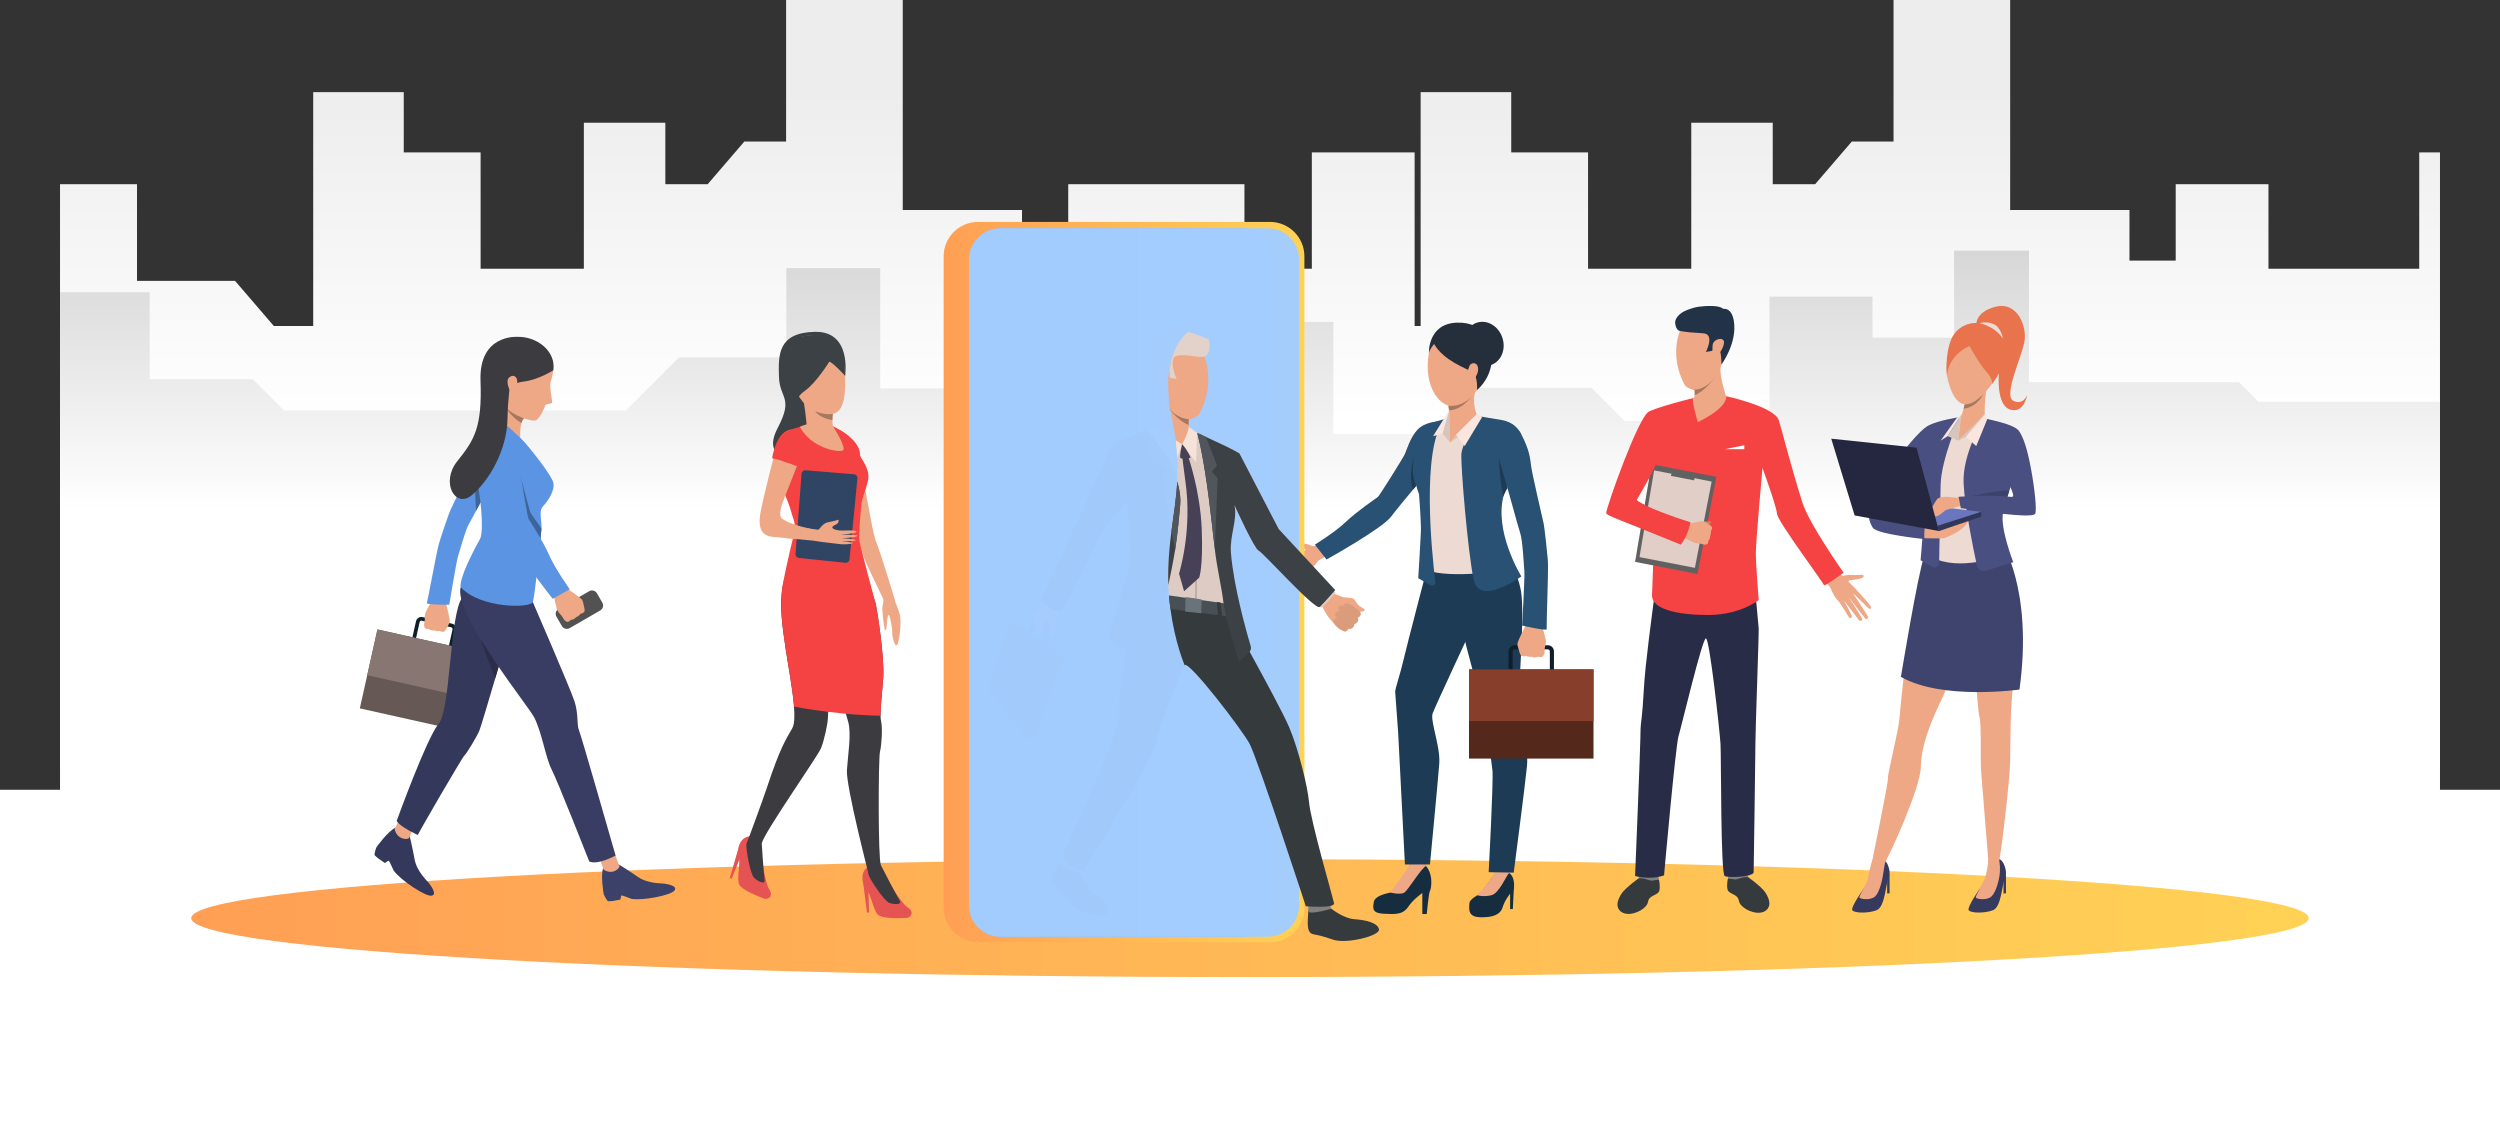 <svg width="1343" height="611" viewBox="0 0 1343 611" fill="none" xmlns="http://www.w3.org/2000/svg">
<rect x="0" y="0" width="1343" height="611" fill="#333333" stroke="none"/>
<g clip-path="url(#clip0_174_11713)">
<path d="M1310.76 81.868V592.939H32.244V200.898V98.954H73.599V150.887H126.272L147.108 175.131H168.255V49.496H216.9V81.868H258.184V144.357H313.647V65.949H357.416V98.935H380.175L399.873 76.018H422.294V0H484.959V112.819H549.021V140.007H573.857V98.954H668.513V144.357H704.715V81.868H759.938V175.131H763.169V49.496H811.833V81.868H853.103V144.357H908.547V65.949H952.312V98.935H975.109L994.806 76.018H1017.21V0H1079.86V112.819H1143.95V140.007H1168.79V98.954H1218.62V144.357H1299.61V81.868H1310.76Z" fill="url(#paint0_linear_174_11713)"/>
<path d="M32.244 412.549V156.976H80.393V203.668H135.724L152.608 220.548H336.2L364.764 191.996H422.425V144.043H472.848V208.698H565.708L601.488 172.923H716.31V233.209H767.328L792.164 208.379H854.993L872.777 226.164H950.558V159.343H1005.89V181.398H1049.72V134.64H1089.96V205.309H1202.77L1213.32 215.856H1310.76V412.549H32.244Z" fill="url(#paint1_linear_174_11713)"/>
<path d="M1343 424.268H0V611H1343V424.268Z" fill="white"/>
<path d="M1240.26 493.231C1240.26 510.71 985.616 524.886 671.495 524.886C357.374 524.886 102.729 510.715 102.729 493.231C102.729 475.746 357.374 461.576 671.495 461.576C985.616 461.576 1240.26 475.746 1240.26 493.231Z" fill="url(#paint2_linear_174_11713)"/>
<path d="M476.172 471.757C476.172 471.757 484.007 485.032 487.313 487.202C491.805 490.146 488.991 493.123 486.858 493.128C484.725 493.132 473.837 493.91 471.437 491.187C469.036 488.463 467.845 480.307 465.613 478.17C463.382 476.037 461.337 468.162 466.701 465.495C472.586 462.56 476.172 471.757 476.172 471.757Z" fill="#E55353"/>
<path d="M473.237 464.796C473.237 464.796 481.756 481.465 483.304 483.762C484.851 486.059 480.392 486.054 477.63 484.967C474.869 483.874 467.7 472.817 466.921 470.693C466.143 468.57 466.71 465.495 466.71 465.495L473.237 464.796Z" fill="#3B3B40"/>
<path d="M463.691 474.284L465.764 490.221L466.861 490.268L466.519 478.802L463.691 474.284Z" fill="#E55353"/>
<path d="M409.006 458.81C409.006 458.81 410.882 474.11 413.048 477.42C415.988 481.91 412.218 483.518 410.263 482.67C408.308 481.821 398.011 478.184 396.9 474.734C395.789 471.279 397.955 463.324 396.764 460.479C395.573 457.634 396.844 449.599 402.827 449.29C409.386 448.952 409.006 458.81 409.006 458.81Z" fill="#E55353"/>
<path d="M409.091 451.259C409.091 451.259 410.24 469.943 410.742 472.666C411.243 475.39 407.155 473.604 405.059 471.504C402.963 469.399 400.811 456.401 400.942 454.141C401.078 451.882 402.827 449.29 402.827 449.29L409.091 451.259Z" fill="#3B3B40"/>
<path d="M396.553 456.143L392.085 471.584L393.07 472.067L397.336 461.417L396.553 456.143Z" fill="#E55353"/>
<path d="M474.915 322.853C474.662 321.616 465.2 303.288 463.494 297.766C461.787 292.244 460.319 287.181 459.461 284.997C459.405 284.852 459.311 284.603 459.194 284.266C458.613 282.644 457.352 279.025 456.053 275.641C455.959 275.406 455.87 275.167 455.776 274.933L455.645 273.639C454.731 271.295 455.635 269.945 455.654 268.08C455.659 267.517 455.584 266.912 455.354 266.219C455.345 266.195 455.34 266.167 455.331 266.144C454.252 262.998 453.446 260.251 453.286 258.709C452.761 253.586 449.99 230.781 449.99 230.781C449.99 230.781 458.96 235.422 459.954 239.008C461.468 244.445 463.011 252.531 463.391 255.02C463.775 257.509 467.671 278.214 468.483 282.423C469.294 286.633 470.227 290.2 471.399 292.984C472.571 295.769 480.359 320.599 480.842 322.821C481.325 325.052 475.169 324.091 474.915 322.853Z" fill="#EEA886"/>
<path d="M474.799 320.256C474.799 320.256 474.639 323.158 474.025 326.191C473.725 327.667 474.963 336.846 475.211 338.017C475.418 339.002 475.98 338.308 476.21 337.6C476.341 337.192 476.421 333.939 476.731 332.163C476.988 330.672 477.326 330.077 477.649 330.494C477.973 330.911 479.389 336.705 479.262 339.302C479.136 341.899 480.646 347.585 481.827 346.53C483.009 345.48 484.383 334.521 483.478 330.63C482.573 326.739 480.355 322.033 480.355 322.033L474.799 320.256Z" fill="#EEA886"/>
<path d="M441.706 342.649C442.095 344.533 444.594 352.417 447.388 361.178C449.939 369.166 452.738 377.88 454.412 383.44C455.04 385.516 455.509 387.152 455.753 388.146C457.361 394.732 455.552 405.058 454.965 413.688C454.379 422.323 466.912 470.684 466.912 470.684C469.107 471.706 473.233 464.787 473.233 464.787C471.624 461.716 471.85 407.163 472.726 403.797C473.603 400.432 474.189 391.071 473.312 387.41C473.134 386.66 473.045 385.666 473.026 384.475C472.951 379.858 473.903 372.227 474.485 363.855C475.216 353.322 471.118 327.133 470.537 324.789C470.48 324.574 470.396 324.269 470.288 323.899C469.21 320.228 465.74 309.799 465.74 309.799C458.702 307.703 453.399 307.328 449.442 308.134C444.205 309.199 441.321 312.344 439.882 316.333C436.44 325.863 441.199 340.206 441.706 342.649Z" fill="#3B3B40"/>
<path d="M402.076 450.579L409.203 453.087C410.413 447.237 439.361 406.291 441.124 401.758C442.892 397.221 444.772 388.446 444.772 385.225C444.772 384.649 444.814 383.683 444.894 382.422C445.208 377.543 446.099 368.341 447.379 361.178C447.618 359.842 447.871 358.577 448.134 357.424C449.549 351.25 449.798 330.147 449.812 317.734C449.821 312.213 449.784 308.411 449.784 308.411C449.784 308.411 449.662 308.313 449.432 308.139C446.764 306.119 429.646 293.809 423.677 305.317C422.102 308.359 421.07 311.622 420.447 315.025C418.534 325.455 420.409 337.197 421.956 347.899C423.279 357.053 425.811 369.991 426.537 379.591C426.94 384.874 426.795 389.144 425.6 391.221C422.233 397.075 418.942 402.026 412.138 422.679C409.93 429.396 402.076 450.579 402.076 450.579Z" fill="#3B3B40"/>
<path d="M454 201.892C454 201.892 457.723 177.817 437.777 178.257C417.831 178.703 418.098 190.604 418.455 202.421C418.811 214.239 426.454 213.348 417.831 229.787C409.213 246.222 425.296 246.222 425.296 246.222L437.777 229.075L454 201.892Z" fill="#3C4145"/>
<path d="M439.957 180.568C439.957 180.568 453.465 182.701 454 201.892C454.534 221.082 450.356 225.17 438.536 221.171C426.716 217.173 422.984 197.096 422.716 193.984C422.454 190.871 421.741 178.257 439.957 180.568Z" fill="#EEA886"/>
<path d="M416.237 247.314C416.185 253.923 423.781 269.715 424.953 274.595C426.125 279.47 427.977 281.031 426.416 287.275C424.854 293.519 420.016 314.636 420.213 316.488C420.41 318.339 463.747 325.174 470.288 323.908C470.288 323.908 462.299 294.1 461.712 290.683C461.126 287.27 462.425 274.469 462.716 270.859C463.007 267.25 466.664 259.483 466.542 255.864C466.415 252.179 464.605 248.997 462.074 245.059C461.291 243.84 460.465 242.598 459.64 241.389C456.958 237.451 454.276 233.879 452.959 232.647C451.979 231.732 451.064 231.029 450.267 230.5C450.263 230.495 450.258 230.495 450.258 230.495C448.603 229.393 447.492 229.037 447.492 229.037L435.882 227.186C435.882 227.186 428.648 229.801 424.484 230.776C424.484 230.781 416.358 231.967 416.237 247.314Z" fill="#F54242"/>
<path d="M450.258 230.5L456.986 241.103L463.199 250.89C463.185 250.839 462.772 249.358 462.069 245.064C461.933 244.248 461.792 243.334 461.637 242.308C461.59 242.003 461.525 241.703 461.44 241.403C458.782 235.276 450.563 230.654 450.263 230.504L450.258 230.5Z" fill="#F54242"/>
<path d="M416.63 241.74C416.63 241.74 418.496 229.164 427.714 231.236C436.571 233.228 428.272 249.719 427.621 251.669C426.969 253.623 420.409 269.57 419.842 271.656C418.042 278.266 419.73 278.42 422.435 279.977C430.425 284.575 446.849 284.275 448.743 285.541C450.638 286.806 450.525 290.739 447.341 290.88C443.201 291.058 419.537 288.831 416.236 288.508C413.034 288.194 406.662 287.927 408.336 276.555C409.466 268.891 416.63 241.74 416.63 241.74Z" fill="#EEA886"/>
<path d="M430.941 212.528C432.113 214.74 433.346 228.461 433.346 228.461C433.346 228.461 449.869 234.704 448.176 231.17C447.412 229.567 447.182 227.486 447.168 225.695C447.154 224.284 447.271 223.047 447.351 222.362C447.393 222.001 447.426 221.795 447.426 221.795C447.426 221.795 429.768 210.315 430.941 212.528Z" fill="#EEA886"/>
<path d="M445.471 194.34C445.471 194.34 438.541 205.623 432.23 210.067C425.919 214.51 429.121 218.064 429.121 218.064C429.121 218.064 412.659 183.413 428.31 181.013C443.961 178.613 453.559 178.435 454.005 201.892C454 201.892 446.892 194.162 445.471 194.34Z" fill="#3C4145"/>
<path d="M437.932 220.947C440.468 224.687 447.168 225.69 447.168 225.69C447.154 224.279 447.272 223.042 447.351 222.357C443.047 223.192 437.932 220.947 437.932 220.947Z" fill="#A77860"/>
<path d="M461.417 241.333C461.417 241.333 461.778 242.073 462.069 245.064L459.635 241.394C459.635 241.394 455.289 235.164 453.798 233.542C452.307 231.92 450.263 230.504 450.263 230.504C450.263 230.504 458.82 234.615 461.417 241.333Z" fill="#F54242"/>
<path d="M458.791 254.786L432.755 252.63C431.644 252.536 430.673 253.365 430.589 254.476L427.358 297.597C427.278 298.68 428.071 299.627 429.149 299.739L454.145 302.313C455.251 302.425 456.236 301.619 456.344 300.517L460.615 256.98C460.728 255.864 459.902 254.875 458.791 254.786Z" fill="#2F4563"/>
<path d="M434.213 283.788C434.213 283.788 439.145 284.613 439.605 284.538C440.064 284.463 442.015 281.27 444.275 280.698C446.535 280.127 449.357 279.686 450.056 279.25C450.75 278.814 450.942 281.031 448.771 281.936C446.6 282.841 446.056 284.055 450.122 284.866C452.367 285.316 460.774 284.378 460.076 285.798C459.668 286.633 451.57 287.228 451.57 287.228C451.57 287.228 460.305 287.186 460.606 287.716C461.192 288.756 452.428 289.122 452.063 289.089C452.063 289.089 459.574 289.52 459.64 290.195C459.719 291.034 452.114 290.678 452.185 290.814C452.185 290.814 458.153 291.227 458.092 291.733C458.013 292.399 452.761 292.483 451.744 292.361C450.726 292.244 440.435 291.072 438.709 290.725C436.97 290.378 434.067 290.177 434.067 290.177L434.213 283.788Z" fill="#EEA886"/>
<path d="M424.793 281.111C424.793 281.111 429.679 282.826 434.213 283.787C438.747 284.748 434.058 290.181 434.058 290.181C434.058 290.181 426.2 289.455 422.425 289.089C420.597 288.906 424.793 281.111 424.793 281.111Z" fill="#EEA886"/>
<path d="M428.54 250.623C428.54 250.623 417.934 246.465 414.797 246.222C414.797 246.222 416.93 229.196 427.344 231.001C437.762 232.806 428.54 250.623 428.54 250.623Z" fill="#F54242"/>
<path d="M421.966 347.899C423.288 357.053 425.82 369.991 426.547 379.591C426.547 379.591 434.016 381.082 444.903 382.422C447.852 382.783 451.05 383.135 454.417 383.444C460.249 383.979 466.593 384.382 473.031 384.485C472.956 379.868 473.908 372.236 474.489 363.864C475.22 353.332 471.123 327.142 470.541 324.799C470.485 324.583 470.4 324.278 470.293 323.908C465.027 321.011 457.474 319.056 449.831 317.734C446.474 317.153 443.098 316.699 439.891 316.338C429.866 315.213 421.497 315.039 420.466 315.02C418.543 325.455 420.419 337.202 421.966 347.899Z" fill="#F54242"/>
<path d="M447.492 229.042C447.492 229.042 455.275 241.009 452.64 242.054C450.005 243.1 435.742 240.658 429.675 229.29C429.679 229.295 438.747 224.645 447.492 229.042Z" fill="#EEA886"/>
<path d="M301.833 336.302L298.93 331.272C298.086 329.809 298.588 327.934 300.051 327.091L316.494 317.598C317.957 316.755 319.833 317.256 320.677 318.719L323.579 323.748C324.423 325.211 323.921 327.086 322.458 327.93L306.015 337.422C304.552 338.266 302.681 337.764 301.833 336.302Z" fill="#525252"/>
<path d="M304.505 334.019C304.505 334.019 303.356 333.372 302.99 332.842C302.99 332.842 302.4 331.83 301.935 331.136C301.785 330.916 301.654 330.728 301.556 330.616C301.143 330.147 300.093 329.238 299.422 327.827C298.747 326.42 297.401 319.6 297.401 319.6L300.88 317.823L303.9 315.695C303.9 315.695 311.89 320.95 312.673 322.188C312.748 322.309 312.818 322.431 312.874 322.553C313.432 323.669 313.381 324.728 313.61 325.347C313.69 325.577 314.356 327.888 313.948 328.483C313.385 329.308 312.658 329.65 311.974 329.636C311.974 329.636 310.797 331.202 309.517 331.516C309.517 331.516 308.481 332.992 306.779 332.931C306.779 332.936 305.56 334.319 304.505 334.019Z" fill="#EEA886"/>
<path d="M239.289 350.777L223.512 347.256C221.908 346.9 220.896 345.306 221.257 343.703L223.479 333.756C223.835 332.153 225.43 331.141 227.033 331.502L242.811 335.022C244.414 335.378 245.427 336.972 245.066 338.575L242.844 348.522C242.487 350.12 240.893 351.133 239.289 350.777ZM226.592 333.447C226.067 333.33 225.542 333.663 225.425 334.192L223.202 344.139C223.085 344.664 223.418 345.189 223.943 345.306L239.721 348.827C240.251 348.944 240.771 348.611 240.888 348.086L243.111 338.139C243.228 337.614 242.895 337.089 242.37 336.972L226.592 333.447Z" fill="#0E1E2B"/>
<path d="M228.139 337.258C228.139 337.258 227.722 336.053 227.797 335.439C227.797 335.439 228.022 334.328 228.13 333.531C228.163 333.278 228.186 333.058 228.191 332.913C228.196 332.308 228.022 330.981 228.435 329.528C228.847 328.08 232.251 322.286 232.251 322.286L235.904 323.233L239.449 323.636C239.449 323.636 241.849 332.556 241.619 333.949C241.596 334.085 241.568 334.22 241.53 334.342C241.221 335.505 240.499 336.241 240.269 336.831C240.18 337.047 239.177 339.142 238.501 339.311C237.564 339.545 236.823 339.33 236.335 338.88C236.335 338.88 234.483 339.26 233.358 338.664C233.358 338.664 231.661 339.067 230.47 337.928C230.479 337.933 228.707 338.149 228.139 337.258Z" fill="#EEA886"/>
<path d="M266.029 255.582C265.326 256.487 262.54 261.672 259.596 267.198C259.108 268.112 258.616 269.031 258.133 269.945C257.744 270.681 257.35 271.412 256.975 272.125C256.558 272.908 256.145 273.676 255.751 274.412C254.105 277.492 252.718 280.056 252.024 281.209C250.036 284.514 246.805 296.547 246.017 298.928C245.23 301.309 241.343 324.873 241.343 324.873C241.343 324.873 228.913 324.916 229.293 323.978C229.672 323.041 234.403 297.606 235.351 293.776C236.602 288.742 241.404 275.214 241.882 274.211C242.36 273.208 252.478 252.109 253.848 248.486C255.296 244.646 256.051 241.173 262.09 233.992C268.129 226.815 275.031 230.57 275.031 230.57C280.648 234.601 267.464 253.726 266.029 255.582Z" fill="#5B94E2"/>
<path d="M261.953 351.35L202.76 338.144L193.295 380.546L252.488 393.751L261.953 351.35Z" fill="#665955"/>
<path d="M261.952 351.351L202.759 338.145L197.273 362.722L256.466 375.928L261.952 351.351Z" fill="#877671"/>
<path d="M269.283 225.981C270.048 221.922 269.283 216.053 269.283 216.053C269.283 216.053 284.123 222.911 281.554 224.767C280.883 225.25 280.424 226.182 280.105 227.298C279.2 230.462 279.472 235.239 279.472 235.239L284.376 240.962C288.723 246.925 268.913 227.954 269.283 225.981Z" fill="#EEA886"/>
<path d="M220.104 449.28C220.104 449.28 221.473 454.779 222.71 461.576C223.948 468.373 229.701 473.36 230.536 474.56C231.371 475.76 235.117 480.579 231.839 481.165C228.562 481.746 215.119 472.774 211.439 467.618C211.439 467.618 209.244 462.738 208.944 462.448C208.644 462.162 206.769 463.615 206.769 463.615L203.332 461.243C203.332 461.243 201.878 460.151 201.344 459.532C200.814 458.909 202.061 455.44 202.254 455.112C202.474 454.732 208.485 446.463 212.367 444.677C216.249 442.887 220.104 449.28 220.104 449.28Z" fill="#34395C"/>
<path d="M332.407 464.365C332.407 464.365 337.129 467.22 342.657 471.059C348.185 474.898 355.518 474.429 356.911 474.691C358.303 474.954 364.164 475.732 362.349 478.352C360.535 480.977 345.25 483.917 339.201 482.862C339.201 482.862 334.348 480.992 333.945 480.996C333.542 481.001 333.279 483.274 333.279 483.274L329.317 483.973C329.317 483.973 327.578 484.207 326.79 484.142C326.003 484.076 324.526 480.898 324.352 480.481C324.193 480.087 322.599 470.304 323.991 466.441C325.388 462.579 332.407 464.365 332.407 464.365Z" fill="#3C4169"/>
<path d="M224.455 440.594C224.455 440.594 220.164 448.521 219.892 449.927C219.621 451.329 213.258 451.371 212.011 445.385C212.011 445.385 216.99 435.382 216.831 435.115C216.676 434.847 224.455 440.594 224.455 440.594Z" fill="#EEA886"/>
<path d="M269.1 353.974C269.1 353.974 268.617 355.614 267.858 358.221C267.361 359.908 266.742 362.008 266.062 364.324C262.949 374.903 258.448 390.072 257.622 392.21C256.328 395.543 250.369 405.297 249.478 405.86C248.582 406.418 225.176 446.66 224.454 448.559C224.454 448.559 214.847 444.204 213.089 441.012C213.089 441.012 229.11 396.663 235.581 388.877C241.817 381.377 241.47 336.597 247.134 323.078C252.798 309.555 272.547 342.236 269.1 353.974Z" fill="#34395C"/>
<path d="M329.355 455.435C329.355 455.435 331.924 463.798 332.712 464.951C333.5 466.099 329.219 470.44 324.249 467.168C324.249 467.168 320.713 456.907 320.418 456.832C320.123 456.757 329.355 455.435 329.355 455.435Z" fill="#EEA886"/>
<path d="M286.219 323.411C286.219 323.411 306.249 369.639 308.556 376.558C310.862 383.477 309.756 389.393 311.017 392.271C312.278 395.149 330.682 459.588 330.682 459.588C330.682 459.588 320.948 464.918 316.545 462.771C316.545 462.771 299.881 420.363 296.36 413.421C293.055 406.901 291.217 393.804 286.969 385.375C283.996 379.478 247.518 334.469 247.194 317.847C246.875 301.23 286.219 323.411 286.219 323.411Z" fill="#393D63"/>
<path d="M269.424 226.496C269.424 226.496 275.149 228.821 277.1 234.057C279.05 239.298 278.225 246.235 278.309 248.631C278.394 251.026 282.295 274.492 282.792 275.19C283.289 275.889 291.152 290.378 294.387 297.728C297.622 305.078 304.594 314.505 304.594 314.505L299.221 317.655C299.221 317.655 274.732 288.859 273.292 280.979C271.853 273.1 262.349 249.367 262.349 249.367C262.349 249.367 257.655 231.803 269.424 226.496Z" fill="#EEA886"/>
<path d="M280.137 183.113C285.07 183.015 295.929 185.799 297.246 198.901C297.246 198.901 296.754 202.407 295.821 205.149C294.888 207.892 297.139 216.113 296.477 216.498C295.821 216.882 293.134 217.318 293.134 217.318C293.134 217.318 290.007 226.145 286.884 225.981C283.757 225.817 271.988 223.037 266.723 211.801C261.457 200.565 260.215 183.516 280.137 183.113Z" fill="#EEA886"/>
<path d="M297.247 198.901C297.247 198.901 289.093 204.128 281.127 205.004C273.156 205.881 267.853 213.929 267.853 213.929C267.853 213.929 256.192 198.423 266.282 186.437C276.373 174.451 299.399 183.737 297.247 198.901Z" fill="#3B3B40"/>
<path d="M291.653 272.031C289.201 274.609 291.213 280.581 290.884 283.979C290.795 284.884 290.514 287.861 290.115 291.808C289.707 295.886 289.182 300.995 288.638 305.926C288.423 307.895 288.202 309.836 287.987 311.669C287.302 317.481 286.646 322.22 286.224 323.406C285.019 326.805 258.129 326.969 247.49 315.456C247.49 315.456 245.615 311.669 257.829 289.619C260.276 285.198 257.876 263.256 255.902 257.448C253.928 251.636 253.225 231.892 269.283 225.981C269.283 225.981 278.928 234.315 282.22 238.042C285.511 241.768 296.258 255.254 297.242 259.309C298.232 263.368 294.317 269.223 291.653 272.031Z" fill="#5B94E2"/>
<path d="M281.554 224.771C280.883 225.254 280.424 226.187 280.105 227.303C274.352 223.853 271.52 218.682 271.431 218.518C274.572 222.39 281.554 224.771 281.554 224.771Z" fill="#A77860"/>
<path d="M290.884 283.979C290.795 284.884 290.514 287.861 290.115 291.808C287.658 294.151 270.948 261.854 278.82 252.662C278.82 252.662 284.39 274.337 285 275.434C285.609 276.536 290.884 283.979 290.884 283.979Z" fill="#3E6499"/>
<path d="M269.555 227.303C269.555 227.303 275.932 230.265 277.971 235.74C280.011 241.215 279.148 248.467 279.237 250.97C279.327 253.473 283.406 277.998 283.926 278.73C284.447 279.461 291.686 290.65 295.071 298.328C298.452 306.006 306.066 316.558 306.066 316.558L296.909 321.691C296.909 321.691 275.027 294.048 272.955 285.934C270.741 277.272 262.569 251.739 262.569 251.739C262.569 251.739 255.517 229.89 269.555 227.303Z" fill="#5B94E2"/>
<path d="M258.129 269.95C257.74 270.686 257.346 271.417 256.971 272.129C256.554 272.912 256.141 273.681 255.747 274.417C255.199 267.836 254.945 251.795 254.945 251.795C254.945 251.795 255.635 256.539 256.366 259.065C257.041 261.4 257.988 268.829 258.129 269.95Z" fill="#3E6499"/>
<path d="M277.901 180.976C277.901 180.976 257.21 179.377 258.129 204.545C259.048 229.717 254.823 236.331 245.671 247.736C236.518 259.14 244.546 273.362 253.417 266.04C262.288 258.718 272.457 242.19 272.65 224.5C272.842 206.818 277.901 180.976 277.901 180.976Z" fill="#3B3B40"/>
<path d="M277.835 204.545C277.835 203.007 276.189 200.654 273.61 202.684C271.032 204.714 274.215 212.115 276.297 211.454C278.384 210.798 277.835 206.134 277.835 204.545Z" fill="#EEA886"/>
<path d="M267.858 358.221C267.361 359.908 266.742 362.008 266.062 364.324C263.703 359.421 258.307 343.839 258.143 343.352C259.493 345.592 267.661 357.93 267.858 358.221Z" fill="#2B2D4A"/>
<path d="M1001.22 477.317C1001.22 477.317 994.07 487.362 995.05 488.956C996.03 490.549 1003.55 490.774 1008.13 488.956C1012.71 487.137 1012.82 475.362 1014.89 470.304C1015.76 468.185 1013.9 461.937 1011.3 461.482C1008.69 461.027 1005.85 462.359 1005.85 462.359C1005.85 462.359 1008.55 469.484 1001.22 477.317Z" fill="#363A5E"/>
<path d="M1005.8 462.274C1005.8 462.274 1004.3 466.554 1003.75 470.637C1003.29 474.026 998.651 481.216 998.872 482.126C999.088 483.035 1004.98 483.86 1007.37 481.516C1009.77 479.173 1011.32 472.348 1011.84 468.269C1012.33 464.468 1012.95 462.593 1012.95 462.593C1012.95 462.593 1008.09 459.776 1005.8 462.274Z" fill="#EEA886"/>
<path d="M1063.48 477.481C1063.48 477.481 1056.59 487.362 1057.57 488.951C1058.55 490.545 1066.07 490.77 1070.65 488.951C1075.23 487.132 1075.34 475.357 1077.41 470.299C1078.28 468.181 1076.42 461.932 1073.82 461.477C1071.21 461.023 1068.15 462.452 1068.15 462.452C1068.15 462.452 1070.81 469.648 1063.48 477.481Z" fill="#363A5E"/>
<path d="M1068.14 462.452C1068.14 462.452 1067.6 467.116 1066.73 470.412C1065.85 473.712 1061.17 481.216 1061.39 482.126C1061.6 483.035 1067.49 483.86 1069.89 481.516C1072.29 479.173 1074.14 472.38 1074.36 468.269C1074.57 464.159 1073.81 461.477 1073.81 461.477C1073.81 461.477 1070.43 459.954 1068.14 462.452Z" fill="#EEA886"/>
<path d="M1033.68 298.909C1033.68 298.909 1027.55 328.698 1026.14 336.198C1024.72 343.698 1020.78 380.022 1020.35 386.2C1019.93 392.378 1013.95 415.647 1014.23 417.855C1014.51 420.063 1005.36 464.374 1005.36 464.374C1005.36 464.374 1008.49 466.999 1011.78 464.613C1013.47 463.385 1031.86 423.129 1031.86 412.099C1031.86 396.855 1042.66 376.952 1044.06 373.539C1057.01 341.852 1054.46 332.167 1056.15 330.109C1057.84 328.052 1057.99 331.38 1058.97 335.941C1059.96 340.502 1062.07 379.91 1063.34 384.911C1064.61 389.913 1063.62 406.825 1064.33 415.352C1065.03 423.883 1068.13 462.462 1068.13 462.462C1068.13 462.462 1070.52 466.38 1073.89 462.565C1074.61 461.744 1079.69 419.585 1079.83 409.441C1079.97 399.293 1080.12 385.3 1080.39 380.913C1083.01 338.866 1089.42 332.861 1079.32 303.1C1060.4 247.37 1033.68 298.909 1033.68 298.909Z" fill="#EEA886"/>
<path d="M1074.9 290.584C1074.9 290.584 1092.39 316.112 1084.86 370.427C1084.86 370.427 1043.39 376.31 1021.17 363.62C1021.17 363.62 1030.36 307.623 1033.68 298.914C1037.01 290.195 1074.9 290.584 1074.9 290.584Z" fill="#3F446E"/>
<path d="M1015.09 469.418V479.937H1013.78V471.809L1015.09 469.418Z" fill="#363A5E"/>
<path d="M1077.6 469.418V479.937H1076.29V471.809L1077.6 469.418Z" fill="#363A5E"/>
<path d="M1054.18 177.376C1054.18 177.376 1042.46 189.17 1046.45 204.353C1050.44 219.54 1056.85 219.624 1063.91 213.09C1070.98 206.556 1075.13 199.684 1076.07 192.052C1077 184.416 1064.87 166.857 1054.18 177.376Z" fill="#EEA886"/>
<path d="M1051.88 228.024C1051.88 228.024 1053.62 224.054 1054.84 219.578C1055.05 218.79 1055.25 217.984 1055.42 217.182C1056.01 214.37 1056.26 211.599 1055.61 209.696C1053.75 204.184 1067.33 207.999 1067.33 207.999C1067.33 207.999 1064.7 222.592 1067.33 227.514C1069.96 232.435 1051.88 228.024 1051.88 228.024Z" fill="#EEA886"/>
<path d="M1086.3 234.976C1084.16 230.711 1082.56 229.337 1078.43 228.034C1076.12 227.303 1065.79 224.617 1065.79 224.617L1053.39 224.162C1053.39 224.162 1044.86 225.582 1038.24 227.875C1031.62 230.167 1022.95 242.701 1022.95 242.701C1022.95 242.701 1034.92 270.784 1037.21 278.842C1039.5 286.9 1037.98 299.373 1037.98 299.373C1052.32 307.178 1075.31 298.609 1075.31 298.609C1073.57 292.314 1073.5 284.959 1074.41 279.747C1074.52 279.133 1074.64 278.547 1074.78 277.998C1074.9 277.497 1075.07 276.775 1075.27 275.973C1075.28 275.936 1075.29 275.903 1075.29 275.866C1084.42 276.798 1092.97 277.178 1093.19 275.35C1094.19 267.105 1089.24 240.836 1086.3 234.976ZM1079.98 266.997C1079.61 266.94 1078.83 266.936 1078 266.861C1079.02 264.034 1080.15 261.531 1080.15 261.531C1080.79 263.336 1083.25 267.484 1079.98 266.997Z" fill="#EDDAD3"/>
<path d="M1057.99 185.86C1057.99 185.86 1063.59 196.042 1067.07 199.689C1070.55 203.335 1070.14 206.232 1070.14 206.232C1070.14 206.232 1083.7 189.507 1074.03 179.41C1064.36 169.313 1051.88 173.387 1048.23 182.209C1044.59 191.031 1045.92 201.807 1045.92 201.807C1045.92 201.807 1046.03 191.457 1057.99 185.86Z" fill="#E8734D"/>
<path d="M1061.69 175.201C1061.69 175.201 1060.34 167.748 1072.03 164.785C1083.71 161.823 1088.97 175.285 1087.53 183.502C1086.09 191.72 1076.09 212.551 1081.51 215.26C1086.93 217.97 1089.05 212.129 1089.05 212.129C1089.05 212.129 1087.36 222.376 1079.82 220.004C1072.28 217.632 1073.3 200.982 1074.43 194.345C1075.57 187.707 1061.69 175.201 1061.69 175.201Z" fill="#E8734D"/>
<path d="M1065.46 211.618C1065.41 211.726 1062.46 218.528 1054.84 219.582C1055.05 218.795 1055.25 217.988 1055.42 217.187C1055.42 217.187 1059.59 218.026 1065.46 211.618Z" fill="#A77860"/>
<path d="M1079.98 261.634C1079.98 261.634 1079.42 262.811 1077.89 267.447C1076.33 254.43 1077.14 247.651 1077.14 247.651C1077.31 254.608 1079.98 261.634 1079.98 261.634Z" fill="#CFBEB8"/>
<path d="M1063.51 173.64C1063.51 173.64 1071.81 175.234 1075.95 181.988C1075.95 181.988 1075.11 175.871 1070.98 174.109C1066.85 172.342 1063.51 173.64 1063.51 173.64Z" fill="#EDDAD3"/>
<path d="M1075.26 275.969C1075.06 276.77 1074.89 277.492 1074.77 277.994C1074.63 278.542 1074.51 279.128 1074.4 279.742C1069.26 276.948 1065.57 274.764 1065.57 274.764C1066.96 275.073 1075.26 275.969 1075.26 275.969Z" fill="#CFBEB8"/>
<path d="M1066.49 224.8L1051.89 236.696L1053.39 224.162C1053.39 224.162 1061.9 222.324 1066.49 224.8Z" fill="#EEA886"/>
<path d="M1056.1 234.676L1051.88 236.696L1066.22 222.484L1056.1 234.676Z" fill="#D6C5BE"/>
<path d="M1076.12 274.937C1074.11 283.262 1081.54 302.003 1081.54 302.003L1066.81 306.611C1064.69 307.272 1062.46 305.973 1061.99 303.803C1060.01 294.634 1055.38 272.064 1054.84 259.515C1054.13 243.503 1065.79 224.617 1065.79 224.617C1086.51 228.17 1080.83 259.515 1080.83 259.515C1080.83 259.515 1080.08 261.489 1079.07 264.578C1078.82 265.351 1078.55 266.2 1078.28 267.1C1077.57 269.415 1076.8 272.106 1076.12 274.937Z" fill="#494F80"/>
<path d="M1051.92 224.846L1052.17 224.162C1052.17 224.162 1041.56 225.775 1036.17 228.47C1030.77 231.165 1020.44 245.078 1020.44 245.078L1033.95 262.904C1033.97 276.601 1031.74 300.958 1031.74 300.958L1037.92 304.516C1039.58 305.472 1041.66 304.3 1041.69 302.383C1041.87 293.12 1042.28 271.126 1042.5 260.476C1042.78 246.775 1052.56 224.617 1052.56 224.617C1052.35 224.692 1052.13 224.767 1051.92 224.846Z" fill="#494F80"/>
<path d="M1032.68 289.08C1032.68 289.08 1042.86 289.473 1044.45 289.08C1046.03 288.686 1056.6 284.101 1057.23 279.578C1057.87 275.055 1032.68 283.633 1032.68 283.633V289.08Z" fill="#EEA886"/>
<path d="M1064.27 274.937L1022.95 270.104L1041.62 285.287L1064.27 274.937Z" fill="#6A77BF"/>
<path d="M1041.62 285.287L1064.27 277.572V274.937L1040.85 282.451L1041.62 285.287Z" fill="#323657"/>
<path d="M1052.27 267.353C1052.27 267.353 1048.85 267.353 1046.94 266.964C1045.45 266.664 1041.77 267.076 1040.84 267.911C1039.9 268.74 1036.92 274.534 1036.35 274.886C1035.79 275.237 1036.64 276.058 1037.63 275.645C1037.63 275.645 1038.54 278.181 1040.78 277.23C1043.03 276.283 1044.55 274.211 1045.73 273.845C1046.91 273.48 1053.75 271.642 1053.75 271.642C1053.75 271.642 1054.03 266.734 1052.27 267.353Z" fill="#EEA886"/>
<path d="M1054.17 221.846L1046.3 234.301L1042.5 236.697L1051.35 224.293L1054.17 221.846Z" fill="#FAE6DE"/>
<path d="M1046.3 234.301L1051.88 236.697L1053.39 224.162L1054.17 221.846L1046.3 234.301Z" fill="#D6C5BE"/>
<path d="M1033.92 283.253C1033.92 283.253 1033.5 288.512 1033.92 289.614C1033.92 289.614 1008.43 287.069 1006.06 283.506C1003.68 279.944 1003.77 275.617 1003.77 275.617L1033.92 283.253Z" fill="#494F80"/>
<path d="M1041.62 285.287L1029.56 240.493L983.741 235.661L996.302 276.892L1041.62 285.287Z" fill="#252740"/>
<path d="M1066.23 222.484L1056.1 234.676L1061.64 239.617L1067.62 225.02L1066.23 222.484Z" fill="#FAE6DE"/>
<path d="M1079.41 263.547L1079.08 264.578C1078.82 265.351 1078.56 266.2 1078.28 267.1C1076.32 267.714 1059.4 266.472 1059.4 266.472C1059.4 266.472 1073.56 263.148 1079.41 263.547Z" fill="#3D426B"/>
<path d="M1078.44 266.767C1075.71 266.561 1071.25 266.27 1067.59 266.256C1061.9 266.233 1052.17 266.866 1052.17 266.866L1053.33 272.941C1053.33 272.941 1070.56 275.739 1079.97 276.395C1079.97 276.395 1092.39 277.82 1093.32 275.969C1094.24 274.117 1093.01 262.225 1090.99 251.509C1088.97 240.793 1086.89 234.62 1084.43 231.311C1081.96 228.001 1068.91 225.423 1068.91 225.423L1079.98 261.634C1079.98 261.634 1081.56 264.864 1081.48 266.256C1081.46 266.683 1081.16 266.88 1080.76 266.955C1080.49 266.931 1079.87 266.88 1079.03 266.814L1078.44 266.767Z" fill="#494F80"/>
<path d="M986.16 305.115C986.16 305.115 988.246 309.869 990.244 309.273C992.241 308.678 995.204 308.851 996.137 308.955C997.38 309.091 1001.43 308.144 1001.19 309.653C1000.95 311.167 994.585 311.523 993.249 311.851C991.917 312.18 996.705 315.569 997.038 316.867C997.37 318.17 990.684 325.712 987.698 323.012C984.711 320.312 983.473 315.456 982.845 315.086C982.217 314.716 979.474 310.844 979.474 310.844L986.16 305.115Z" fill="#EEA886"/>
<path d="M996.504 316.075C996.504 316.075 1005.05 324.948 1005.08 326.022C1005.11 327.095 1004.56 327.531 1003.72 326.734C1002.88 325.938 995.191 318.4 995.191 318.4C995.191 318.4 1003.38 330.616 1003.6 331.478C1003.73 331.984 1002.72 332.889 1002.22 332.505C1001.73 332.12 992.87 320.491 992.87 320.491C992.87 320.491 1000.49 331.909 1000.45 332.697C1000.42 333.386 999.275 334 998.646 333.194C998.018 332.388 990.296 322.202 990.296 322.202C990.296 322.202 995.28 330.869 994.839 331.534C994.567 331.942 993.723 332.763 992.514 330.48C991.304 328.202 987.839 323.139 987.839 323.139L996.504 316.075Z" fill="#EEA886"/>
<path d="M880.265 471.874C880.265 471.874 876.988 474.213 875.173 475.849C873.359 477.485 870.888 479.266 869.378 483.448C867.849 487.676 870.26 490.713 874.353 490.966C878.446 491.215 884.724 488.126 885.338 484.376C885.943 480.663 890.754 481.099 891.382 478.46C892.01 475.821 891.171 472.568 891.171 472.568L880.265 471.874Z" fill="#353A3D"/>
<path d="M880.813 468.804L880.27 471.874C880.27 471.874 881.957 474.996 891.176 472.568L890.702 469.544L880.813 468.804Z" fill="#81807E"/>
<path d="M891.171 472.568C891.171 472.568 889.093 472.84 887.617 473.074C886.14 473.309 883.209 471.415 880.265 471.874L881.17 475.605C881.17 475.605 890.964 473.773 891.171 472.568Z" fill="#353A3D"/>
<path d="M939.155 471.26C939.155 471.26 942.432 473.599 944.247 475.235C946.061 476.871 948.532 478.652 950.042 482.834C951.571 487.062 949.161 490.099 945.067 490.352C940.97 490.601 934.696 487.512 934.082 483.762C933.477 480.049 928.666 480.485 928.038 477.846C927.41 475.207 928.249 471.954 928.249 471.954L939.155 471.26Z" fill="#353A3D"/>
<path d="M938.611 468.19L939.155 471.26C939.155 471.26 937.467 474.382 928.249 471.954L928.723 468.93L938.611 468.19Z" fill="#81807E"/>
<path d="M943.024 398.35C943.024 405.096 942.058 468.748 942.058 468.748C941.383 470.998 928.775 471.734 926.524 470.609C924.273 469.484 924.667 406.366 924.255 399.564C923.837 392.763 918.37 342.714 916.396 342.939C914.422 343.164 903.273 390.311 901.697 395.482C900.122 400.657 893.923 470.252 893.923 470.252C886.229 472.929 878.366 470.576 878.366 470.576C878.366 470.576 881.306 400.089 881.311 391.717C881.311 388.614 882.23 386.261 883.107 369.747C883.777 357.161 887.279 331.366 889.629 313.614C889.713 312.981 889.793 312.376 889.868 311.795C890.327 308.341 890.669 305.805 890.838 304.586C890.909 304.061 890.951 303.78 890.951 303.78C891.584 303.489 892.245 303.222 892.934 302.973C909.41 297.058 941.186 303.32 941.186 303.32C941.186 303.32 941.204 303.475 941.242 303.77C941.284 304.126 941.35 304.684 941.434 305.411C941.617 306.976 941.889 309.306 942.203 312.011C942.203 312.03 942.208 312.048 942.208 312.067C942.217 312.147 942.227 312.231 942.236 312.316C943.342 321.939 943.896 327.227 944.763 337.502C944.955 339.752 943.024 391.605 943.024 398.35Z" fill="#292C47"/>
<path d="M926.365 212.612C926.365 212.612 953.343 218.34 955.594 225.835C957.845 233.331 962.21 250.937 968.286 270.086C971.92 281.542 990.389 307.633 990.389 307.633C990.389 307.633 979.821 315.419 979.821 314.369C979.821 313.319 954.938 280.122 954.638 276.072C954.338 272.022 946.798 251.321 946.798 251.321C946.798 251.321 943.225 291.123 943.225 297.268C943.225 303.414 944.777 322.309 944.777 322.309C944.777 322.309 933.927 331.319 914.511 330.306C914.511 330.306 887.082 330.423 887.462 319.637C887.795 310.131 890.139 253.192 889.539 252.892C888.939 252.592 878.169 266.082 879.22 268.679C880.27 271.276 908.149 280.59 908.149 280.59C908.149 280.59 908.965 283.59 904.632 290.392C904.632 290.392 862.992 278.228 862.842 275.678C862.692 273.128 880.162 223.632 885.868 221.04C894.083 217.309 915.843 212.331 915.843 212.331L926.365 212.612Z" fill="#F54242"/>
<path d="M928.249 471.954C928.249 471.954 930.326 472.226 931.803 472.46C933.285 472.695 936.21 470.801 939.155 471.26L938.25 474.996C938.25 474.996 928.455 473.159 928.249 471.954Z" fill="#353A3D"/>
<path d="M927.321 213.249C927.19 219.84 912.059 226.773 912.059 226.773C912.059 226.773 908.383 214.459 909.654 213.817C910.155 213.564 910.315 213.409 910.376 212.293C910.432 211.229 910.366 210.053 910.306 209.303C910.268 208.839 910.23 208.539 910.23 208.539C910.23 208.539 912.054 206.617 914.371 204.324C918.422 200.317 924.226 194.387 924.236 196.426C924.236 196.534 924.39 196.59 924.358 196.74C923.387 201.334 927.321 213.249 927.321 213.249Z" fill="#EEA886"/>
<path d="M921.653 202.145C921.625 202.182 921.086 202.993 920.162 204.156C918.202 206.617 914.521 210.667 910.381 212.293C910.437 211.229 910.372 210.053 910.311 209.303C909.889 209.293 909.462 209.242 909.045 209.148C910.18 207.165 911.821 205.089 911.821 205.089L914.381 204.324L921.653 202.145Z" fill="#A77860"/>
<path d="M924.105 197.317C923.003 199.717 921.953 201.456 921.657 202.145C921.465 202.595 920.935 203.326 920.166 204.156C918.061 206.42 914.155 209.41 910.31 209.303C909.888 209.293 909.462 209.242 909.045 209.148C907.493 208.81 905.659 208.088 904.651 206.115C896.69 190.534 902.452 177.788 902.452 177.788C902.452 177.788 924.222 171.634 927.626 178.187C930.013 182.785 926.698 191.673 924.105 197.317Z" fill="#EEA886"/>
<path d="M902.452 177.793C902.452 177.793 900.431 177.68 899.929 173.851C899.437 170.063 904.327 167.457 904.327 167.457C904.327 167.457 908.135 165.394 912.65 164.762C915.885 164.312 923.814 163.805 925.67 165.929C925.67 165.929 930.19 164.879 931.419 172.379C933.374 184.276 924.761 195.831 924.761 195.831C924.761 195.831 924.836 188.059 923.12 187.027C921.404 185.996 919.927 188.448 919.927 188.448L916.42 189.076C916.42 189.076 921.39 179.466 914.999 179.045C908.608 178.623 906.109 178.459 902.452 177.793Z" fill="#223247"/>
<path d="M920.026 185.354C920.359 181.928 926.552 180.624 926.14 184.21C925.727 187.801 922.675 191.246 921.264 191.129C919.852 191.007 919.773 187.965 920.026 185.354Z" fill="#EEA886"/>
<path d="M922.018 256.15L911.881 308.35L878.366 301.844L887.2 249.39L922.018 256.15Z" fill="#616161"/>
<path d="M919.505 258.695L910.498 305.05L880.738 299.275L888.578 252.686L919.505 258.695Z" fill="#E0CEC7"/>
<path d="M910.071 258.057L910.704 254.804L898.668 252.465L897.566 255.629L910.071 258.057Z" fill="#616161"/>
<path d="M915.454 280.168C915.454 280.168 918.014 280.098 918.802 279.986C919.585 279.873 919.069 281.542 918.16 281.856C917.25 282.165 915.454 280.168 915.454 280.168Z" fill="#C98462"/>
<path d="M916.954 292.403C916.954 292.403 915.834 292.675 915.29 292.553C915.29 292.553 914.31 292.258 913.602 292.094C913.377 292.042 913.18 292 913.049 291.986C912.505 291.93 911.295 291.976 910.029 291.48C908.763 290.983 904.459 288.78 904.459 288.78L905.687 284.781L906.616 281.612C906.616 281.612 913.883 279.681 915.121 280.005C915.243 280.037 915.36 280.075 915.468 280.117C916.486 280.492 917.086 281.205 917.597 281.462C917.784 281.561 919.585 282.639 919.679 283.258C919.81 284.115 919.552 284.767 919.107 285.165C919.107 285.165 919.289 286.862 918.661 287.823C918.661 287.823 918.881 289.384 917.756 290.355C917.756 290.359 917.798 291.967 916.954 292.403Z" fill="#EEA886"/>
<path d="M908.144 280.59C908.144 280.59 906.794 287.889 902.912 292.586C902.912 292.586 874.048 280.853 870.405 279.423C866.762 277.993 883.636 233.157 883.636 233.157L896.052 237.381L889.38 249.99C889.38 249.99 886.079 257.054 879.21 268.675C879.215 268.679 883.444 272.692 908.144 280.59Z" fill="#F54242"/>
<path d="M925.371 241.295C925.371 241.295 924.611 255.259 931.593 255.259C938.579 255.259 937.941 242.692 938.068 241.295H925.371Z" fill="#F54242"/>
<path d="M926.613 241.295H937.041V239.176L926.613 241.295Z" fill="white"/>
<path d="M709.216 292.145C709.216 292.145 706.041 294.189 704.218 293.045C702.666 292.075 699.955 291.939 699.121 291.897C698.005 291.841 694.648 290.388 694.563 291.794C694.479 293.2 699.984 294.452 701.085 294.944C702.187 295.436 697.334 297.808 696.791 298.938C696.247 300.067 700.626 307.881 703.767 305.87C706.909 303.859 708.939 299.636 709.563 299.392C710.186 299.148 711.907 298.019 711.907 298.019L709.216 292.145Z" fill="#EEA886"/>
<path d="M804.064 467.848C804.064 467.848 796.961 478.231 794.485 480.434C794.485 480.434 789.529 483.007 789.375 485.06C789.084 488.942 788.737 492.565 795.254 492.748C801.772 492.931 805.991 491.393 807.187 487.446C808.383 483.499 811.229 480.106 811.229 480.106V488.365H812.696C812.696 488.365 813.062 480.377 813.156 478.91C813.25 477.443 814.211 471.795 811.111 469.296C808.012 466.788 804.064 467.848 804.064 467.848Z" fill="#162D40"/>
<path d="M793.538 480.963C793.538 480.963 797.064 481.957 801.256 480.903C805.447 479.848 809.47 469.817 810.694 468.982L811.782 464.932H803.61C803.61 464.932 803.328 467.899 802.006 470.463C800.688 473.028 793.538 480.963 793.538 480.963Z" fill="#EEA886"/>
<path d="M757.96 463.966C757.96 463.966 756.895 466.484 754.884 469.104C753.411 471.026 748.826 478.924 746.805 479.477C744.784 480.026 738.543 481.127 737.99 484.615C737.437 488.102 737.165 490.582 743.317 490.859C749.468 491.135 753.51 491.501 756.445 487.188C759.385 482.876 764.064 479.754 764.064 479.754V491.009H766.451C766.451 491.009 767.553 479.295 768.195 478.47C768.837 477.645 770.492 468.649 764.796 463.966C759.104 459.288 757.96 463.966 757.96 463.966Z" fill="#162D40"/>
<path d="M746.806 479.482C746.806 479.482 752.315 480.86 754.425 479.482C756.535 478.104 763.713 465.973 766.095 465.246C766.095 465.246 763.793 460.573 757.96 463.966C757.96 463.966 748.362 477.462 746.806 479.482Z" fill="#EEA886"/>
<path d="M807.192 295.403C807.192 295.403 814.961 305.5 817.066 317.477C819.171 329.453 815.824 369.658 815.913 375.579C816.006 381.499 821.398 400.385 820.297 411.537C819.195 422.688 813.165 468.776 813.165 468.776L799.708 468.537C799.708 468.537 802.404 418.31 801.715 413.627C801.026 408.944 798.836 389.032 798.56 387.105C798.283 385.179 783.228 334.206 783.228 325.572C783.228 316.928 788.46 281.312 807.192 295.403Z" fill="#1D3B54"/>
<path d="M768.171 299.35C768.171 299.35 755.409 348.044 753.894 354.789C752.38 361.535 749.351 370.347 749.487 371.585C749.623 372.822 751.095 393.611 751.095 393.611L754.719 464.379H768.171C768.171 464.379 772.485 419.36 773.174 410.271C773.864 401.182 768.218 387.143 769.592 383.285C770.971 379.432 791.765 334.961 791.765 334.961C791.765 334.961 807.514 285.217 768.171 299.35Z" fill="#1D3B54"/>
<path d="M772.119 226.473C772.119 226.473 765.325 226.75 761.471 230.879C757.617 235.009 755.685 241.801 754.677 244.004C753.669 246.208 740.906 266.584 740.17 267.044C739.434 267.503 726.47 277.966 720.59 283.562C714.715 289.159 703.261 295.403 703.261 295.403L707.574 301.459C707.574 301.459 742.369 282.92 746.777 276.128C751.184 269.336 769.269 250.886 769.269 250.886C769.269 250.886 783.686 233.997 772.119 226.473Z" fill="#EEA886"/>
<path d="M772.12 226.473C772.12 226.473 765.326 226.75 761.472 230.879C757.618 235.009 755.686 241.801 754.678 244.004C753.67 246.208 740.907 266.584 740.171 267.044C739.435 267.503 728.81 274.797 722.935 280.398C717.06 285.995 706.342 292.581 706.342 292.581L712.606 300.564C712.606 300.564 742.422 284.022 747.288 277.548C752.488 270.634 769.279 250.886 769.279 250.886C769.279 250.886 783.687 233.997 772.12 226.473Z" fill="#285173"/>
<path d="M781.023 222.892C781.023 222.892 774.412 226.014 772.12 226.473C769.822 226.932 760.918 238.496 759.357 242.72C757.796 246.943 759.357 253.276 762.569 260.711C765.78 268.145 762.752 270.625 764.219 278.059C765.687 285.494 766.971 301.234 766.699 305.364C766.423 309.494 803.834 310.272 812.372 302.748C812.372 302.748 803.792 289.9 802.69 288.062C801.588 286.225 802.507 276.222 803.515 273.653C804.523 271.084 815.908 251.898 815.908 251.898C815.908 251.898 816.742 232.44 811.777 228.582C807.463 225.231 795.699 224.035 793.589 223.304C791.484 222.568 785.342 222.249 781.023 222.892Z" fill="#EDDAD3"/>
<path d="M778.914 237.625L774.896 232.923L778.384 220.543C778.384 220.543 779.556 227.434 778.914 237.625Z" fill="#D6C5BE"/>
<path d="M697.41 298.295C697.41 298.295 688.201 305.092 687.966 306.058C687.732 307.023 688.131 307.502 689.017 306.902C689.903 306.302 698.103 300.592 698.103 300.592C698.103 300.592 688.553 310.464 688.187 311.214C687.971 311.655 688.689 312.62 689.195 312.344C689.701 312.067 699.726 302.823 699.726 302.823C699.726 302.823 690.827 312.058 690.709 312.775C690.606 313.403 691.488 314.13 692.191 313.488C692.899 312.85 701.643 304.745 701.643 304.745C701.643 304.745 695.59 311.875 695.848 312.541C696.008 312.948 696.584 313.816 698.089 311.927C699.594 310.038 703.613 305.955 703.613 305.955L697.41 298.295Z" fill="#EEA886"/>
<path d="M789.369 175.988C785.44 174.605 771.008 171.216 767.609 189.662C764.214 208.112 774.403 221.237 783.766 217.749C793.13 214.262 798.916 201.503 799.464 191.776C800.017 182.049 794.325 177.732 789.369 175.988Z" fill="#EEA886"/>
<path d="M767.609 189.667C767.609 189.667 766.901 173.879 782.604 173.331C798.302 172.782 802.526 185.701 801.242 195.118C799.957 204.535 793.458 209.504 793.458 209.504C793.458 209.504 794.021 201.882 790.978 199.904C787.93 197.926 775.721 193.979 770.394 184.801C770.39 184.801 767.923 187.698 767.609 189.667Z" fill="#252E3B"/>
<path d="M787.184 187.993C789.252 194.279 795.385 197.912 800.88 196.103C806.375 194.293 809.156 187.735 807.088 181.445C805.02 175.159 798.887 171.526 793.392 173.335C787.892 175.145 785.117 181.707 787.184 187.993Z" fill="#252E3B"/>
<path d="M804.092 226.473C804.092 226.473 812.424 224.087 817.197 233.265C821.97 242.443 820.779 247.398 821.881 251.533C822.983 255.662 827.39 283.291 827.667 284.481C827.943 285.676 832.168 299.716 831.614 304.033C831.066 308.345 827.118 341.022 827.301 342.124C827.484 343.225 819.682 341.069 819.682 341.069C819.682 341.069 820.005 307.703 819.729 304.952C819.452 302.195 819.175 287.744 817.112 284.022C815.044 280.305 809.953 257.589 808.851 255.245C807.739 252.906 797.068 229.454 804.092 226.473Z" fill="#EEA886"/>
<path d="M777.873 215.265C777.873 215.265 779.191 227.387 778.914 231.334C778.914 231.334 785.783 238.215 793.594 223.3C793.594 223.3 790.308 217.154 792.783 208.778C795.254 200.406 777.873 215.265 777.873 215.265Z" fill="#EEA886"/>
<path d="M810.389 361.146V349.905C810.389 348.096 811.861 346.624 813.671 346.624H831.497C833.307 346.624 834.779 348.096 834.779 349.905V361.146C834.779 362.955 833.307 364.427 831.497 364.427H813.671C811.861 364.427 810.389 362.955 810.389 361.146ZM813.671 348.827C813.075 348.827 812.592 349.31 812.592 349.905V361.146C812.592 361.741 813.075 362.224 813.671 362.224H831.497C832.093 362.224 832.576 361.741 832.576 361.146V349.905C832.576 349.31 832.093 348.827 831.497 348.827H813.671Z" fill="#0E1E2B"/>
<path d="M828.918 352.553C828.918 352.553 829.655 351.358 829.72 350.674C829.72 350.674 829.748 349.427 829.819 348.541C829.842 348.26 829.87 348.016 829.903 347.861C830.044 347.21 830.55 345.822 830.452 344.158C830.353 342.499 828.084 335.449 828.084 335.449L823.925 335.594L820.01 335.172C820.01 335.172 815.284 344.195 815.195 345.752C815.185 345.906 815.185 346.056 815.195 346.197C815.251 347.524 815.846 348.485 815.954 349.178C815.996 349.431 816.573 351.93 817.262 352.272C818.214 352.75 819.067 352.694 819.696 352.328C819.696 352.328 821.599 353.181 822.954 352.811C822.954 352.811 824.684 353.655 826.241 352.713C826.241 352.717 828.093 353.374 828.918 352.553Z" fill="#EEA886"/>
<path d="M778.913 231.339V237.625L786.818 231.718L778.913 231.339Z" fill="#EEA886"/>
<path d="M778.913 237.625L782.195 233.561L793.251 222.545L796.829 225.99L778.913 237.625Z" fill="#D6C5BE"/>
<path d="M794.785 223.6C794.785 223.6 785.506 237.676 785.065 243.873C784.62 250.07 788.512 296.416 791.63 311.313C794.748 326.21 817.263 309.634 817.263 309.634C817.263 309.634 802.132 285.151 807.942 265.548C813.751 245.945 817.019 232.928 817.019 232.928C817.019 232.928 813.062 226.618 806.783 225.653C800.501 224.678 794.785 223.6 794.785 223.6Z" fill="#285173"/>
<path d="M757.955 244.45C757.955 244.45 759.451 258.508 762.297 265.483C762.297 265.483 763.492 280.352 763.305 285.583C763.122 290.814 761.88 310.595 761.88 310.595L768.327 314.369C769.625 315.128 771.234 314.074 771.051 312.583C769.227 297.527 763.286 240.419 776.114 225.067L770.966 226.586C770.971 226.581 760.374 236.462 757.955 244.45Z" fill="#285173"/>
<path d="M789.393 196.567C789.965 195.118 791.873 194.71 792.975 195.54C794.077 196.365 794.719 198.845 792.975 202.056C791.231 205.271 785.079 207.507 789.393 196.567Z" fill="#EEA886"/>
<path d="M774.895 232.923L769.836 234.32L778.383 220.543L774.895 232.923Z" fill="#FAE6DE"/>
<path d="M782.195 233.561L786.818 239.622L796.299 223.881L793.251 222.545L782.195 233.561Z" fill="#FAE6DE"/>
<path d="M804.092 226.473C804.092 226.473 812.424 224.087 817.197 233.265C821.97 242.443 821.947 246.362 822.585 250.843C823.185 255.076 829.008 280.215 829.285 281.406C829.562 282.601 831.475 298.314 831.611 304.033C831.714 308.378 830.691 336.892 830.874 337.994C831.057 339.095 817.69 336.067 817.69 336.067C817.69 336.067 819.167 309.77 818.895 307.019C818.618 304.267 818.032 290.537 816.686 286.506C815.106 281.767 808.866 257.889 807.764 255.55C806.662 253.201 797.069 229.454 804.092 226.473Z" fill="#285173"/>
<path d="M778.145 217.937L778.388 220.323C778.388 220.323 783.832 221.387 790.978 212.678C790.973 212.678 785.909 218.851 778.145 217.937Z" fill="#A77860"/>
<path d="M789.145 407.511H856.029V359.6H789.145V407.511Z" fill="#54281A"/>
<path d="M789.145 387.372H856.029V359.603H789.145V387.372Z" fill="#873F2B"/>
<path d="M758.859 263.266C758.859 263.266 756.403 253.848 759.821 245.05C759.821 245.05 757.293 253.122 760.829 260.912L758.859 263.266Z" fill="#1D3B54"/>
<path d="M809.835 262.215C809.835 262.215 805.418 246.873 805.146 246.043C805.146 246.043 805.869 259.829 807.617 266.706C807.622 266.706 808.621 263.931 809.835 262.215Z" fill="#1D3B54"/>
<path d="M530.379 503.243H660.65C669.967 503.243 677.525 495.692 677.525 486.373V139.491C677.525 130.172 669.971 122.621 660.65 122.621H530.379C521.062 122.621 513.504 130.172 513.504 139.491V486.373C513.504 495.692 521.057 503.243 530.379 503.243Z" fill="#587AA3"/>
<path d="M525.418 506.164H682.228C692.44 506.164 700.72 497.885 700.72 487.676V137.701C700.72 127.491 692.44 119.213 682.228 119.213H525.418C515.206 119.213 506.926 127.491 506.926 137.701V487.676C506.926 497.885 515.206 506.164 525.418 506.164Z" fill="url(#paint3_linear_174_11713)"/>
<path d="M615.915 252.344L623.009 263.523L629.555 273.84C629.54 273.784 629.104 272.223 628.364 267.7C628.223 266.842 628.073 265.876 627.909 264.794C627.862 264.475 627.792 264.156 627.702 263.842C624.899 257.383 616.234 252.512 615.92 252.353C615.92 252.343 615.915 252.344 615.915 252.344Z" fill="#EDDAD3"/>
<path d="M627.675 263.762C627.675 263.762 628.054 264.545 628.364 267.695L625.799 263.823C625.799 263.823 621.218 257.256 619.647 255.55C618.077 253.843 615.92 252.348 615.92 252.348C615.92 252.348 624.936 256.679 627.675 263.762Z" fill="#FFCA55"/>
<path opacity="0.73" d="M684.558 139.496V486.378C684.558 495.692 677.009 503.239 667.683 503.239H537.412C528.095 503.239 520.537 495.692 520.537 486.378V139.496C520.537 130.177 528.095 122.626 537.412 122.626H667.683C677.009 122.626 684.558 130.173 684.558 139.496Z" fill="#6BB0FF"/>
<path d="M580.211 468.869C580.211 468.869 582.925 476.374 587.474 479.552C592.022 482.73 596.72 487.277 595.482 490.456C594.244 493.634 579.048 491.951 572.695 482.721C568.681 476.89 564.602 475.591 564.611 472.826C564.621 470.065 569.281 464.543 569.525 463.76C569.825 462.794 580.211 468.869 580.211 468.869Z" fill="#353A3D"/>
<path d="M581.336 466.151C581.336 466.151 580.333 468.855 580.211 468.869C580.094 468.884 568.48 465.776 569.526 463.765C570.355 462.166 571.95 460.451 571.95 460.451L581.336 466.151Z" fill="#81807E"/>
<path d="M551.863 340.052C551.863 340.052 555.22 332.083 557.823 331.586C560.425 331.089 558.287 333.161 558.287 333.161C558.287 333.161 554.981 338.636 553.87 340.933C553.814 341.041 551.863 340.052 551.863 340.052Z" fill="#434343"/>
<path d="M568.325 325.272C568.325 325.272 567.631 329.13 567.49 333.039C567.35 336.944 567.969 338.43 566.811 340.286C565.939 341.688 563.81 342.217 563.552 341.58C563.289 340.938 565.174 334.952 562.717 334.113C560.256 333.274 560.856 341.692 559.585 340.642C558.315 339.588 553.79 334.525 555.201 331.67C556.613 328.816 559.618 327.456 561.053 322.956C562.352 318.873 564.208 317.631 564.208 317.631L568.325 325.272Z" fill="#EEA886"/>
<path d="M563.045 333.944C563.045 333.944 566.013 335.931 561.906 346.895L558.432 344.969C558.432 344.969 560.659 338.894 560.734 335.181C560.739 335.186 561.69 333.095 563.045 333.944Z" fill="#545554"/>
<path d="M571.504 353.102L545.627 334.75L533.15 370.202L555.703 397.502L571.504 353.102Z" fill="#545554"/>
<path d="M697.879 406.282V475.882C690.752 454.263 675.185 407.519 671.434 399.869C668.171 393.175 638.557 354.55 636.381 357.306C634.206 360.063 622.072 392.444 620.459 400.413C618.864 408.382 582.555 467.538 582.555 467.538C582.555 467.538 581.917 467.407 580.942 467.144C578.41 466.394 573.571 464.651 571.114 461.407C570.833 461.032 570.571 460.657 570.364 460.244C570.364 460.244 597.034 402.363 599.547 391.413C600.428 387.588 601.422 368.894 604.93 349.394C606.505 340.638 608.605 331.731 611.4 323.931C612.507 320.875 615.732 319.6 620.046 319.469C620.777 319.431 621.546 319.45 622.334 319.487C623.647 319.562 625.035 319.712 626.479 319.919C629.742 320.406 633.287 321.25 636.794 322.244C639.757 323.106 642.721 324.062 645.478 325.037C648.685 326.181 651.648 327.344 654.105 328.337C654.911 328.656 655.661 328.975 656.355 329.256C657.124 329.575 657.8 329.875 658.381 330.119C659.919 330.794 660.819 331.206 660.819 331.206C660.819 331.206 665.489 339.513 671.284 350.069C679.255 364.581 689.364 383.294 692.459 390.494C694.334 394.844 696.228 400.488 697.879 406.282Z" fill="#353A3D"/>
<path d="M686.926 284.2L697.879 296.444V316.713C690.039 309.269 680.812 299.762 677.38 296.744C676.779 296.219 676.348 295.881 676.142 295.806C675.654 295.619 674.773 294.4 673.704 292.562C673.404 292.056 673.066 291.475 672.728 290.875C672.222 289.956 671.697 288.962 671.153 287.912C670.797 287.219 670.422 286.506 670.047 285.775C669.671 285.044 669.315 284.294 668.94 283.562C668.209 282.081 667.477 280.6 666.821 279.212C666.314 278.162 665.845 277.169 665.414 276.269C665.133 275.65 664.851 275.087 664.608 274.562C664.364 274.037 664.139 273.569 663.951 273.137C663.482 272.125 663.182 271.469 663.107 271.319C663.145 271.787 663.464 275.369 663.013 280C662.826 282.025 662.47 284.256 661.888 286.525C661.194 289.244 660.857 292.844 660.725 296.631V296.744C660.725 296.837 660.707 296.912 660.707 297.006V297.119C660.519 304.019 660.988 311.462 661.194 315.419C661.494 321.644 659.412 324.4 659.412 324.4C659.412 324.4 659.131 324.363 658.625 324.288L657.274 324.1L655.737 323.894L653.655 323.594L645.571 322.469L642.627 322.056L641.952 321.963L636.832 321.231L626.498 319.788L622.372 319.206L620.14 318.888L614.701 318.119L612.263 317.763C612.244 317.763 612.225 317.763 612.225 317.763C612.225 317.763 610.125 302.931 609.975 294.925C609.825 287.444 605.755 272.125 605.211 270.119C605.192 270.062 605.173 270.006 605.173 269.969C605.173 269.95 605.173 269.95 605.173 269.95C605.173 269.931 605.173 269.931 605.155 269.931C605.155 269.912 605.155 269.894 605.155 269.894C605.155 269.894 593.358 282.287 591.07 287.687C590.507 289.019 589.007 292.187 587 296.237C586.962 296.331 586.925 296.425 586.887 296.5C581.448 307.506 572.521 324.7 569.07 328.731C568.658 329.256 568.301 329.556 568.057 329.594C567.945 329.613 567.851 329.631 567.72 329.631C565.563 329.65 561.943 326.65 560.162 325.038C559.505 324.456 559.111 324.063 559.111 324.063C559.111 324.063 559.261 323.706 559.561 323.069C562.075 317.313 574.809 288.362 578.016 281.556C578.316 280.919 578.541 280.469 578.654 280.262C578.71 280.187 578.766 280.056 578.842 279.906C581.242 275.275 597.559 239.818 600.053 238.037C600.335 237.831 600.785 237.587 601.366 237.268C601.554 237.193 601.779 237.081 602.004 236.95C602.023 236.95 602.06 236.931 602.098 236.912C602.51 236.725 602.942 236.518 603.429 236.293C603.579 236.218 603.748 236.143 603.917 236.068C604.254 235.918 604.592 235.768 604.948 235.6C606.918 234.737 609.243 233.762 611.494 232.843C612.131 232.581 612.75 232.337 613.332 232.112C614.213 231.756 615.076 231.437 615.864 231.137C615.976 231.1 616.07 231.062 616.164 231.025C618.808 230.012 620.815 229.318 621.228 229.3H621.565C621.734 229.3 621.959 229.318 622.222 229.337C625.485 229.525 635.219 230.425 638.351 230.725C638.988 230.781 639.345 230.818 639.345 230.818C639.345 230.818 640.845 231.512 643.096 232.525L643.114 232.543L643.302 232.618C644.615 233.218 646.153 233.931 647.784 234.681C651.198 236.256 655.061 238.056 658.118 239.5C661.044 240.906 665.47 243.287 665.808 243.55L686.926 284.2Z" fill="#DECBC4"/>
<path d="M659.422 324.405C659.422 324.405 660.51 325.703 660.824 331.206C660.824 331.206 616.136 325.994 611.41 323.941C611.41 323.941 611.227 317.875 612.225 317.767C613.327 317.655 659.422 324.405 659.422 324.405Z" fill="#495055"/>
<path d="M621.312 227.776C621.453 234.789 635.032 238.623 635.032 238.623C635.032 238.623 640.714 231.503 639.355 230.823C638.82 230.556 638.605 229.492 638.539 228.301C638.478 227.167 638.548 225.915 638.619 225.123C638.661 224.626 638.698 224.307 638.698 224.307C638.698 224.307 636.757 222.259 634.291 219.821C629.977 215.556 624.046 210.095 624.037 212.27C624.037 212.387 624.051 212.523 624.088 212.682C625.124 217.571 621.312 227.776 621.312 227.776Z" fill="#EEA886"/>
<path d="M622.438 318.845C622.438 318.845 621.463 324.995 621.378 326.598L619.311 326.186C619.311 326.186 619.878 319.68 620.215 318.588L622.438 318.845Z" fill="#5D676C"/>
<path d="M655.695 323.688C655.695 323.688 656.478 329.275 656.497 331.389L654.307 331.103C654.307 331.103 653.857 324.123 653.608 323.392L655.695 323.688Z" fill="#353A3D"/>
<path d="M626.54 217.506C626.568 217.548 627.145 218.41 628.125 219.643C630.211 222.263 634.126 226.571 638.534 228.301C638.473 227.167 638.543 225.915 638.613 225.123C639.064 225.113 639.514 225.057 639.964 224.959C638.754 222.849 637.01 220.637 637.01 220.637L634.286 219.821L626.54 217.506Z" fill="#A77860"/>
<path d="M623.933 212.364C625.11 214.918 626.221 216.77 626.54 217.506C626.746 217.984 627.309 218.762 628.125 219.643C630.361 222.053 634.52 225.231 638.613 225.123C639.064 225.114 639.514 225.057 639.964 224.959C641.614 224.598 643.565 223.829 644.638 221.729C653.111 205.145 646.978 191.588 646.978 191.588C646.978 191.588 623.811 185.04 620.187 192.01C617.645 196.899 621.176 206.359 623.933 212.364Z" fill="#EEA886"/>
<path d="M646.978 191.588C646.978 191.588 649.13 191.471 649.66 187.393C650.185 183.366 649.121 182.246 649.121 182.246C649.121 182.246 639.556 178.243 636.124 177.723C632.692 177.202 624.247 176.701 622.264 178.965C622.264 178.965 617.453 177.849 616.145 185.827C614.068 198.488 623.23 210.784 623.23 210.784C623.23 210.784 623.15 202.51 624.974 201.413C626.798 200.317 628.374 202.923 628.374 202.923L632.106 203.588C632.106 203.588 626.437 191.349 633.236 190.895C640.044 190.454 643.082 192.296 646.978 191.588Z" fill="#E2D2CA"/>
<path d="M628.275 199.632C627.919 195.99 621.326 194.598 621.767 198.418C622.208 202.239 625.457 205.909 626.953 205.778C628.458 205.651 628.547 202.412 628.275 199.632Z" fill="#EEA886"/>
<path d="M591.08 287.687C588.492 292.956 572.33 328.173 569.493 328.694C566.661 329.214 559.107 322.689 559.107 322.689C559.107 322.689 577.145 282.939 578.659 280.267C580.174 277.595 597.48 239.875 600.049 238.037C601.536 236.973 607.94 234.24 613.337 232.117C614.322 231.728 615.278 231.357 616.165 231.02C617.309 232.295 635.712 253.084 633.982 271.515C633.461 277.051 632.767 286.084 631.234 295.59C629.649 305.472 627.085 316.642 625.429 325.07C622.433 340.319 615.832 354.845 615.832 354.845L598.601 346.225C595.886 344.866 594.615 341.702 595.637 338.847C599.515 327.995 607.256 306.072 607.261 296.551C607.261 296.551 606.646 275.05 605.165 269.926C605.165 269.926 594.048 281.645 591.08 287.687Z" fill="#3C4145"/>
<path d="M697.879 296.031V317.406C690.208 309.925 680.83 299.894 677.38 296.743C676.779 296.218 676.348 295.881 676.142 295.806C675.654 295.618 674.773 294.4 673.704 292.562C673.385 292.056 673.066 291.475 672.728 290.875C672.222 289.956 671.697 288.962 671.153 287.912C670.797 287.218 670.422 286.506 670.046 285.775C669.671 285.043 669.315 284.293 668.94 283.562C668.208 282.081 667.477 280.6 666.821 279.212C666.314 278.162 665.827 277.168 665.414 276.268C665.133 275.65 664.851 275.087 664.608 274.562C664.364 274.037 664.139 273.568 663.951 273.137C663.482 272.125 663.182 271.468 663.107 271.318C663.782 274.131 663.539 277.018 663.013 280C662.094 285.231 660.275 290.743 660.725 296.631V296.743C662.151 314.612 669.671 339.906 671.903 347.069C672.222 348.119 671.997 349.225 671.284 350.069C671.209 350.2 671.097 350.313 670.984 350.425L665.62 355.375C665.62 355.375 660.969 341.05 658.568 330.944C658.512 330.662 658.437 330.381 658.381 330.119C657.837 327.756 657.443 325.675 657.274 324.1V324.081C656.843 320.069 655.98 315.381 655.043 310.394C654.124 305.406 653.167 300.1 652.586 294.868C651.085 281.593 649.547 268.431 648.441 260.706C648.084 258.193 647.728 255.868 647.391 253.731C645.009 238.749 643.189 232.712 643.189 232.712L643.302 232.618C644.615 233.218 646.153 233.931 647.784 234.681C651.198 236.256 655.061 238.056 658.118 239.499C661.044 240.906 665.47 243.287 665.808 243.549L686.926 284.2L697.879 296.031Z" fill="#3C4145"/>
<path d="M619.934 248.424L626.54 252.151L623.718 255.029L631.234 295.595C632.767 286.084 633.466 277.056 633.981 271.52C635.712 253.089 617.308 232.299 616.164 231.024C615.283 231.357 614.326 231.728 613.337 232.121L619.934 248.424Z" fill="#51565C"/>
<path d="M643.096 232.529C643.096 232.529 645.562 240.587 648.441 260.706C649.543 268.436 651.09 281.589 652.581 294.864L654.119 256.872L650.973 253.464L653.772 249.967L647.784 234.686C646.148 233.931 644.61 233.223 643.307 232.628L643.096 232.529Z" fill="#51565C"/>
<path d="M613.342 232.117C607.945 234.245 599.913 237.006 598.427 238.075C595.858 239.917 580.179 277.6 578.664 280.272L613.342 232.117Z" fill="#3C4145"/>
<path d="M555.703 397.502L551.863 396.893L530.149 369.71L543.175 334.066L545.627 334.75L555.703 397.502Z" fill="#545554"/>
<path d="M615.836 231.104L621.312 227.781C621.312 227.781 621.467 230.785 635.032 238.628L631.177 249.475L615.836 231.104Z" fill="#F5E2D9"/>
<path d="M638.642 229.29C638.642 229.29 638.426 232.534 635.031 238.623L642.552 248.42L643.101 232.529L638.642 229.29Z" fill="#F5E2D9"/>
<path d="M635.013 238.623C635.013 238.623 633.555 244.45 634.08 246.081C634.08 246.081 637.282 247.248 639.589 245.79C639.584 245.79 637.953 241.712 635.013 238.623Z" fill="#464157"/>
<path d="M642.543 322.661C643.358 318.55 642.58 306.231 642.547 305.706L641.849 305.748C641.858 305.875 642.65 318.498 641.853 322.52L642.543 322.661Z" fill="#AD9F99"/>
<path d="M636.837 320.767C636.837 320.767 643.41 321.55 645.586 322.094L645.3 329.462L636.687 328.544L636.837 320.767Z" fill="#69737A"/>
<path d="M638.276 245.265C638.276 245.265 644.751 263.472 645.567 284.219C646.382 304.961 644.188 310.323 644.188 310.323L636.086 317.613L633.376 308.139C633.376 308.139 640.69 285.095 636.771 258.437C636.063 253.609 635.008 244.454 635.008 244.454L638.276 245.265Z" fill="#464157"/>
<path opacity="0.98" d="M697.878 139.487V486.363C697.878 495.682 690.32 503.238 680.999 503.238H537.412C528.09 503.238 520.532 495.682 520.532 486.363V139.487C520.532 130.168 528.09 122.612 537.412 122.612H680.999C690.32 122.612 697.878 130.168 697.878 139.487Z" fill="#A3CDFF"/>
<path d="M712.699 315.086C712.699 315.086 715.335 318.92 716.713 319.052C718.091 319.183 720.033 320.411 721.242 320.763C722.452 321.114 726.119 320.908 727.192 321.714C727.628 322.042 729.49 325.127 730.456 325.699C731.422 326.271 733.527 327.189 732.988 328.01C732.448 328.83 730.324 328.521 730.324 328.521C730.324 328.521 731.173 329.097 730.92 329.955C730.428 331.633 729.349 331.844 729.349 331.844C729.349 331.844 729.818 332.992 729.433 333.644C728.594 335.078 727.544 335.256 727.544 335.256C727.544 335.256 727.544 336.194 726.77 337.024C725.781 338.088 724.393 337.736 724.393 337.736C724.393 337.736 723.455 339.344 722.429 339.189C721.402 339.035 720.745 338.378 719.99 338.046C719.236 337.713 713.689 332.744 711.326 327.724C708.963 322.703 705.155 319.769 705.155 319.769L712.699 315.086Z" fill="#EEA886"/>
<path d="M729.978 327.906C729.978 327.906 725.157 323.739 723.001 324.114C720.844 324.489 722.499 326.088 722.499 326.088C722.499 326.088 720.891 324.48 719.447 325.633C718.003 326.786 720.037 328.558 720.037 328.558C720.037 328.558 718.485 327.667 717.491 329.313C716.502 330.958 718.532 332.041 718.532 332.041C718.532 332.041 715.625 332.003 716.465 334.216C717.89 337.956 722.419 339.194 722.419 339.194C722.419 339.194 723.54 339.386 724.384 337.741C724.384 337.741 727.099 338.406 727.535 335.261C727.535 335.261 730.582 334.174 729.34 331.853C729.345 331.849 732.523 330.503 729.978 327.906Z" fill="#DB9C7C"/>
<path d="M715.194 488.154C715.194 488.154 721.758 493.428 727.6 493.798C733.443 494.168 740.171 495.687 740.794 499.231C741.423 502.775 723.052 507.275 716.019 504.757C705.526 500.998 704.813 502.77 703.308 500.276C701.803 497.782 702.97 490.254 702.759 489.415C702.506 488.374 715.194 488.154 715.194 488.154Z" fill="#353A3D"/>
<path d="M714.082 485.295C714.082 485.295 715.292 488.074 715.193 488.154C715.095 488.234 702.768 491.801 702.764 489.415C702.764 487.479 702.862 485.356 702.862 485.356L714.082 485.295Z" fill="#81807E"/>
<path d="M716.652 485.182C716.802 485.914 715.977 486.382 714.664 486.663C711.514 487.376 705.493 487.095 702.811 486.926C701.986 486.87 701.48 486.832 701.48 486.832C701.48 486.832 676.348 409.882 671.434 399.869C668.171 393.176 638.557 354.55 636.381 357.307C636.381 357.307 631.149 345.325 628.748 327.081C628.448 324.869 628.204 322.563 627.998 320.181C630.83 320.669 633.812 321.4 636.794 322.244C639.757 323.106 642.721 324.063 645.478 325.038C648.685 326.181 651.648 327.344 654.105 328.338C654.911 328.656 655.661 328.975 656.355 329.256C657.124 329.575 657.8 329.875 658.381 330.119C659.919 330.794 660.819 331.206 660.819 331.206C660.819 331.206 665.489 339.513 671.284 350.069C679.255 364.582 689.364 383.294 692.459 390.494C697.429 402.026 702.53 422.744 703.205 430.844C704.068 441.049 716.052 482.201 716.652 485.182Z" fill="#353A3D"/>
<path d="M717.496 318.381C717.496 318.381 717.271 318.644 716.896 319.094C715.602 320.613 712.47 324.213 710.482 326.106C710.407 326.163 710.35 326.219 710.294 326.275C710.069 326.481 709.619 326.388 708.963 326.05C703.28 323.106 682.893 301.581 677.379 296.744C677.004 296.425 676.685 296.163 676.46 295.994C676.423 295.956 676.385 295.938 676.329 295.919C676.254 295.863 676.198 295.825 676.141 295.806C675.654 295.619 674.772 294.4 673.703 292.563C673.403 292.056 673.066 291.475 672.728 290.875C672.484 290.406 672.222 289.938 671.959 289.45C671.697 288.944 671.434 288.438 671.153 287.913C670.796 287.219 670.421 286.506 670.046 285.775C668.752 283.225 667.439 280.544 666.314 278.181C666.051 277.6 665.77 277.037 665.526 276.494C665.095 275.594 664.72 274.787 664.382 274.075C664.232 273.756 664.101 273.456 663.97 273.175C663.876 272.95 663.782 272.762 663.688 272.575C663.613 272.387 663.538 272.219 663.463 272.087C663.294 271.712 663.182 271.45 663.126 271.337C663.126 271.319 663.107 271.319 663.107 271.319C663.144 271.787 663.463 275.369 663.013 280C663.013 280.019 663.013 280.019 663.013 280.019C662.826 282.044 662.469 284.256 661.888 286.525C661.194 289.244 660.856 292.844 660.725 296.631V296.744C660.725 296.838 660.706 296.913 660.706 297.006V297.119C660.519 304.019 660.988 311.463 661.194 315.419C661.494 321.644 659.412 324.4 659.412 324.4C659.412 324.4 659.131 324.363 658.624 324.288C658.287 324.231 657.818 324.175 657.274 324.1L655.736 323.894L653.654 323.594L645.571 322.469L642.626 322.056L641.951 321.963L636.831 321.231L627.979 319.994V319.863C627.829 318.063 627.716 316.206 627.641 314.313V314.294C627.529 311.519 627.51 308.65 627.585 305.706C627.791 298.169 628.504 291.531 629.311 285.231C630.511 276.194 631.917 267.869 632.405 258.606C632.611 254.594 632.649 250.431 632.424 245.95V245.931C632.274 243.231 632.049 240.4 631.692 237.437C631.655 237.137 631.617 236.837 631.561 236.537C631.299 234.437 630.98 232.262 630.586 230.012C633.737 230.293 636.831 230.575 638.35 230.725H638.369C638.988 230.781 639.344 230.818 639.344 230.818C639.344 230.818 640.845 231.512 643.095 232.525L643.114 232.543L643.302 232.618C644.614 233.218 646.152 233.931 647.784 234.681C651.197 236.256 655.061 238.056 658.118 239.5C661.044 240.906 665.47 243.287 665.808 243.55L686.926 284.2L716.765 317.556L717.496 318.381Z" fill="#DECBC4"/>
<path d="M660.818 331.206C660.818 331.206 659.993 331.113 658.568 330.944C657.968 330.869 657.255 330.775 656.448 330.681C655.792 330.606 655.042 330.513 654.254 330.419C651.741 330.1 648.665 329.725 645.308 329.294C642.551 328.956 639.625 328.581 636.681 328.169C633.999 327.813 631.317 327.456 628.747 327.081C628.447 324.869 628.204 322.563 627.997 320.181C627.997 320.125 627.997 320.05 627.979 319.994V319.863C630.829 320.275 633.849 320.688 636.831 321.119C638.575 321.381 640.301 321.625 641.97 321.869C642.195 321.906 642.42 321.925 642.645 321.963C643.639 322.113 644.633 322.244 645.571 322.394C648.609 322.825 651.403 323.238 653.654 323.556C654.404 323.669 655.098 323.763 655.736 323.856C656.317 323.95 656.824 324.025 657.274 324.081V324.1C657.818 324.175 658.286 324.231 658.624 324.288C659.13 324.363 659.412 324.4 659.412 324.4C659.412 324.4 660.5 325.694 660.818 331.206Z" fill="#495055"/>
<path d="M635.031 238.618H635.012L634.994 238.6C634.75 238.543 633.437 238.15 631.693 237.437C631.655 237.137 631.618 236.837 631.561 236.537C631.299 234.437 630.98 232.262 630.586 230.012C630.286 228.268 629.949 226.487 629.555 224.65C629.255 223.206 628.973 221.8 628.767 220.431V220.412C628.523 220.15 628.317 219.887 628.129 219.643C628.317 219.85 628.523 220.056 628.729 220.262C628.598 219.512 628.486 218.781 628.392 218.068V218.05C628.186 216.625 628.036 215.256 627.904 213.925C629.855 215.537 632.255 217.806 634.281 219.812C636.757 222.25 638.688 224.312 638.688 224.312C638.688 224.312 638.651 224.631 638.613 225.118C638.557 225.906 638.482 227.162 638.538 228.306C638.557 228.643 638.576 228.981 638.632 229.281C638.745 230.031 638.97 230.631 639.345 230.818C640.714 231.517 635.031 238.618 635.031 238.618Z" fill="#EEA886"/>
<path d="M655.694 323.688C655.694 323.688 656.477 329.275 656.496 331.389L654.306 331.103C654.306 331.103 653.856 324.124 653.607 323.392L655.694 323.688Z" fill="#353A3D"/>
<path d="M638.613 225.118C638.557 225.906 638.482 227.162 638.538 228.306C634.543 226.731 630.961 223.056 628.767 220.431V220.412C628.523 220.15 628.316 219.887 628.129 219.643C628.316 219.85 628.523 220.056 628.729 220.262C628.598 219.512 628.485 218.781 628.391 218.068L634.281 219.812L637.019 220.637C637.019 220.637 638.763 222.85 639.963 224.95C639.513 225.062 639.063 225.1 638.613 225.118Z" fill="#A77860"/>
<path d="M644.633 221.725C643.564 223.825 641.613 224.593 639.963 224.95C639.513 225.062 639.063 225.1 638.612 225.118C634.861 225.212 631.054 222.55 628.729 220.262C628.597 219.512 628.485 218.781 628.391 218.068V218.05C628.185 216.625 628.035 215.256 627.903 213.925C627.622 210.85 627.528 208.037 627.622 205.431C627.641 204.306 627.697 203.218 627.791 202.187C627.866 201.081 627.978 200.012 628.147 198.999C628.71 194.931 629.685 191.574 630.81 188.837C638.35 189.156 646.977 191.593 646.977 191.593C646.977 191.593 653.11 205.149 644.633 221.725Z" fill="#EEA886"/>
<path d="M649.659 187.393C649.134 191.462 646.977 191.593 646.977 191.593C643.076 192.287 640.038 190.449 633.23 190.899C626.441 191.349 632.105 203.593 632.105 203.593L628.372 202.937C628.372 202.937 628.372 202.937 628.354 202.918C628.316 202.843 628.11 202.525 627.791 202.187C627.866 201.081 627.979 200.012 628.147 199C628.71 194.931 629.685 191.574 630.811 188.837C633.83 181.449 637.956 178.487 638.294 178.243C638.313 178.243 638.313 178.243 638.313 178.243C642.514 179.481 649.115 182.237 649.115 182.237C649.115 182.237 650.184 183.362 649.659 187.393Z" fill="#E2D2CA"/>
<path d="M628.354 202.923C628.279 204.029 628.053 204.967 627.622 205.435C627.641 204.31 627.697 203.223 627.791 202.192C627.866 201.085 627.978 200.017 628.147 199.004C628.222 199.21 628.26 199.417 628.279 199.642C628.391 200.743 628.429 201.906 628.354 202.923Z" fill="#EEA886"/>
<path d="M633.98 271.506C633.455 277.056 632.761 286.075 631.242 295.6C630.267 301.656 628.917 308.181 627.641 314.294C627.529 311.519 627.51 308.65 627.585 305.706C627.791 298.169 628.504 291.531 629.311 285.231C630.511 276.194 631.917 267.869 632.405 258.606C633.699 262.843 634.374 267.25 633.98 271.506Z" fill="#3C4145"/>
<path d="M661.245 296.856C660.528 287.594 664.944 279.016 663.106 271.286L663.116 271.305C663.51 272.163 673.923 294.995 676.141 295.806C678.406 296.641 706.613 328.249 708.976 326.041C711.499 323.683 717.27 316.966 717.27 316.966L686.916 284.205L665.807 243.555C665.465 243.283 661.039 240.906 658.113 239.509C655.065 238.056 651.206 236.265 647.779 234.686C646.143 233.931 644.605 233.223 643.301 232.628L643.193 232.712C643.193 232.712 645.561 240.592 648.435 260.711C649.537 268.441 651.084 281.594 652.575 294.869V294.874C653.748 305.341 656.425 316.08 657.278 324.091C658.16 332.388 665.624 355.375 665.624 355.375L670.993 350.425C671.916 349.572 672.263 348.269 671.893 347.074C669.671 339.893 662.623 314.706 661.245 296.856Z" fill="#3C4145"/>
<path d="M633.98 271.506C633.455 277.056 632.761 286.075 631.242 295.6L629.311 285.231C630.511 276.194 631.917 267.869 632.405 258.606C633.699 262.843 634.374 267.25 633.98 271.506Z" fill="#51565C"/>
<path d="M643.096 232.529C643.096 232.529 645.562 240.587 648.441 260.706C649.543 268.436 651.09 281.589 652.581 294.864L654.119 256.872L650.973 253.464L653.772 249.967L647.784 234.686C646.148 233.931 644.61 233.223 643.307 232.628L643.096 232.529Z" fill="#51565C"/>
<path d="M635.031 238.618V238.637L634.975 238.75V238.806L632.424 245.931C632.274 243.231 632.049 240.4 631.693 237.437C631.655 237.137 631.618 236.837 631.562 236.537C632.593 237.193 633.737 237.868 634.994 238.6L635.012 238.618H635.031Z" fill="#F5E2D9"/>
<path d="M638.641 229.29C638.641 229.29 638.425 232.534 635.03 238.623L642.551 248.42L643.1 232.529L638.641 229.29Z" fill="#F5E2D9"/>
<path d="M635.012 238.623C635.012 238.623 633.554 244.45 634.079 246.081C634.079 246.081 637.281 247.248 639.588 245.79C639.583 245.79 637.952 241.712 635.012 238.623Z" fill="#464157"/>
<path d="M642.542 322.661C643.357 318.55 642.579 306.231 642.546 305.706L641.848 305.748C641.857 305.875 642.649 318.499 641.852 322.52L642.542 322.661Z" fill="#AD9F99"/>
<path d="M636.836 320.767C636.836 320.767 643.409 321.55 645.585 322.094L645.299 329.463L636.686 328.544L636.836 320.767Z" fill="#69737A"/>
<path d="M638.276 245.265C638.276 245.265 644.751 263.472 645.567 284.219C646.382 304.961 644.188 310.323 644.188 310.323L636.086 317.613L633.376 308.139C633.376 308.139 640.69 285.095 636.771 258.437C636.063 253.609 635.008 244.454 635.008 244.454L638.276 245.265Z" fill="#464157"/>
</g>
<defs>
<linearGradient id="paint0_linear_174_11713" x1="671.5" y1="48.947" x2="671.5" y2="226.804" gradientUnits="userSpaceOnUse">
<stop stop-color="#EDEDED"/>
<stop offset="1" stop-color="white"/>
</linearGradient>
<linearGradient id="paint1_linear_174_11713" x1="671.5" y1="125.196" x2="671.5" y2="273.947" gradientUnits="userSpaceOnUse">
<stop stop-color="#D4D4D4"/>
<stop offset="1" stop-color="white"/>
</linearGradient>
<linearGradient id="paint2_linear_174_11713" x1="102.732" y1="493.228" x2="1240.26" y2="493.228" gradientUnits="userSpaceOnUse">
<stop stop-color="#FF9F55"/>
<stop offset="1" stop-color="#FFD255"/>
</linearGradient>
<linearGradient id="paint3_linear_174_11713" x1="506.927" y1="312.69" x2="700.72" y2="312.69" gradientUnits="userSpaceOnUse">
<stop stop-color="#FF9F55"/>
<stop offset="1" stop-color="#FFD255"/>
</linearGradient>
<clipPath id="clip0_174_11713">
<rect width="1343" height="611" fill="white"/>
</clipPath>
</defs>
</svg>
